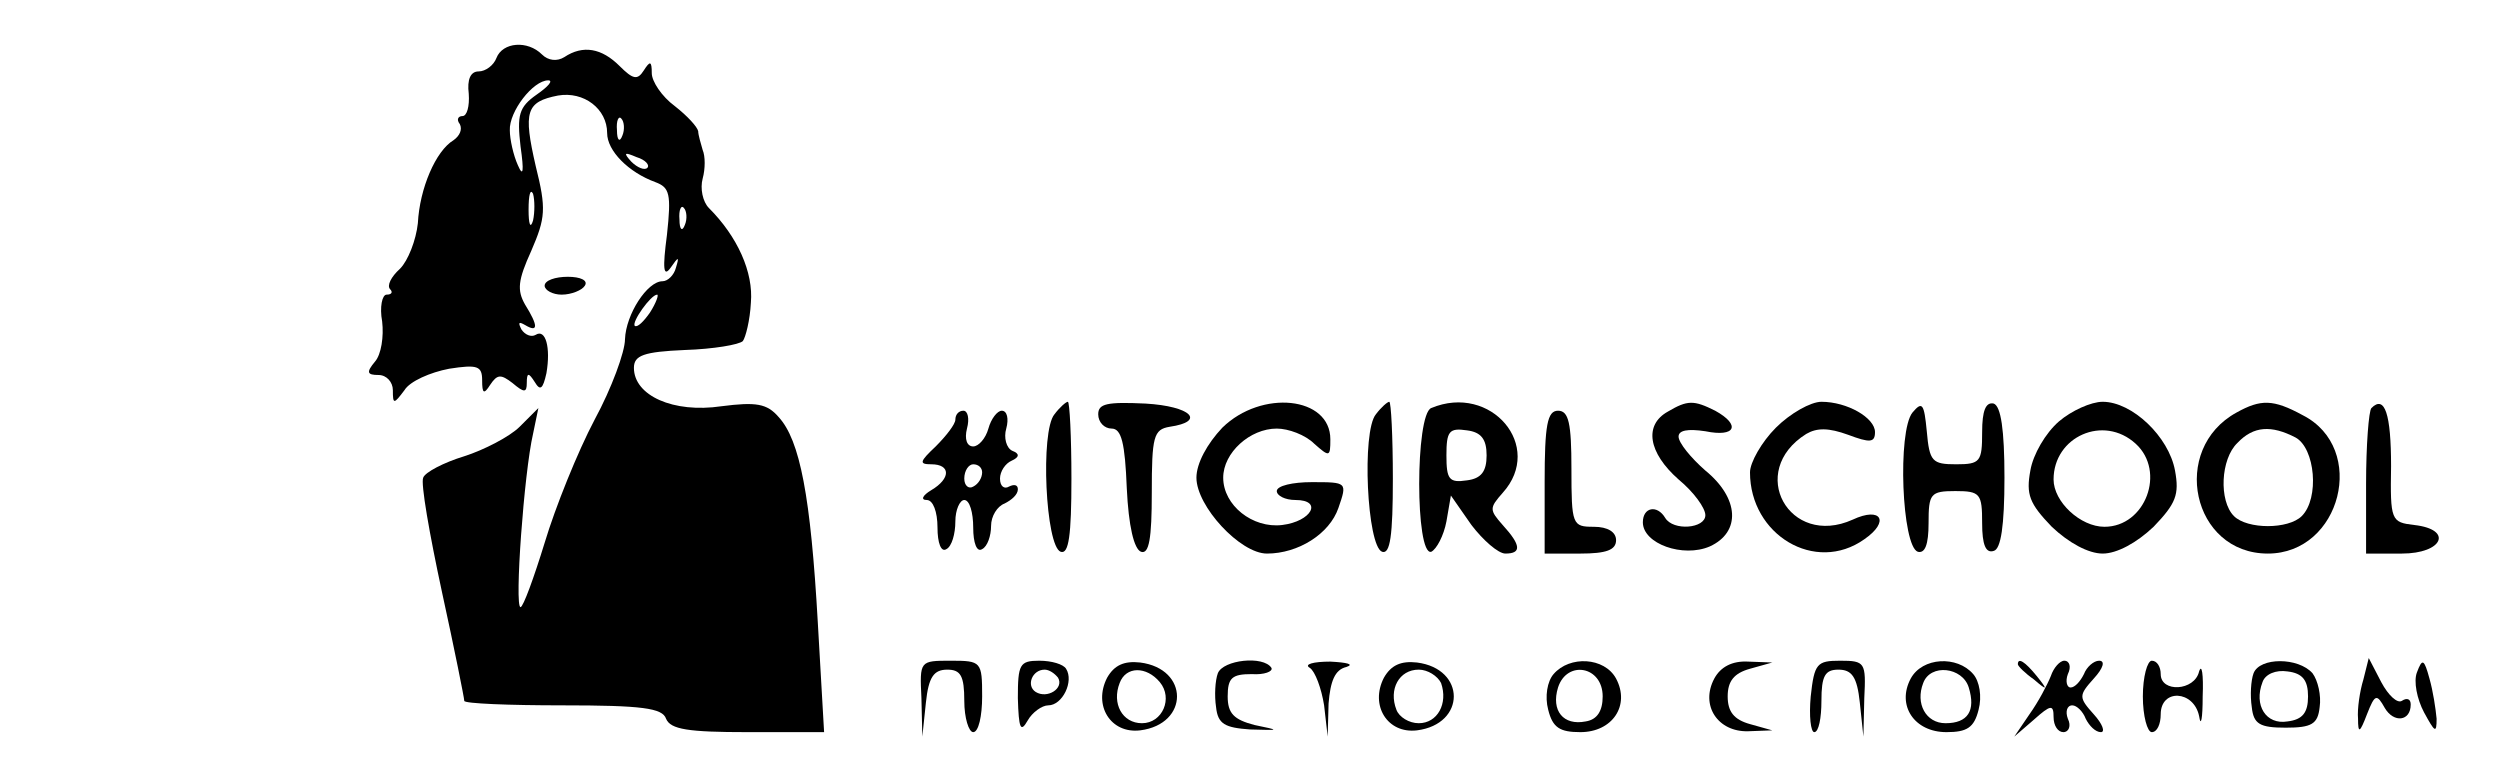 <?xml version="1.0" standalone="no"?>
<!DOCTYPE svg PUBLIC "-//W3C//DTD SVG 20010904//EN"
 "http://www.w3.org/TR/2001/REC-SVG-20010904/DTD/svg10.dtd">
<svg version="1.0" xmlns="http://www.w3.org/2000/svg"
 width="280pt" height="87pt" viewBox="0 0 280 87"
 preserveAspectRatio="xMidYMid meet">

<g transform="translate(0,87) scale(0.1,-0.1)"
fill="#000000" stroke="none">
<path d="M556 805 c-3 -8 -12 -15 -20 -15 -9 0 -13 -9 -11 -25 1 -14 -2 -25
-7 -25 -5 0 -7 -4 -3 -9 3 -6 0 -13 -7 -18 -20 -12 -38 -54 -40 -93 -2 -19
-11 -42 -20 -51 -10 -9 -15 -19 -11 -23 3 -3 2 -6 -4 -6 -5 0 -8 -14 -5 -30 2
-17 -1 -37 -8 -45 -10 -12 -9 -15 4 -15 9 0 16 -8 16 -17 0 -16 1 -16 13 0 6
10 29 20 50 24 32 5 37 3 37 -13 0 -15 2 -16 9 -5 8 12 12 12 25 2 13 -11 16
-11 16 0 0 12 2 12 9 1 6 -10 9 -8 13 10 5 29 -1 50 -12 43 -5 -3 -12 0 -16 6
-4 8 -3 9 4 5 15 -9 15 -1 0 23 -9 16 -8 27 7 60 16 37 17 47 5 95 -14 61 -11
72 25 79 29 5 55 -15 55 -42 0 -20 24 -44 54 -55 16 -6 18 -13 13 -59 -5 -38
-4 -48 4 -37 9 13 10 13 6 0 -2 -8 -9 -15 -15 -15 -17 0 -41 -37 -42 -65 0
-14 -15 -55 -34 -90 -19 -36 -44 -98 -56 -138 -12 -39 -24 -72 -27 -72 -7 0 4
151 14 194 l6 29 -21 -21 c-11 -11 -40 -26 -62 -33 -23 -7 -44 -18 -46 -24 -3
-6 7 -63 21 -128 14 -64 25 -119 25 -122 0 -3 50 -5 110 -5 89 0 112 -3 116
-15 5 -12 25 -15 91 -15 l86 0 -7 122 c-8 142 -20 205 -44 231 -13 15 -25 17
-64 12 -54 -8 -98 12 -98 43 0 14 11 18 57 20 32 1 61 6 65 10 3 4 8 23 9 43
3 34 -15 74 -47 106 -7 7 -10 22 -7 33 3 11 3 25 0 32 -2 7 -5 17 -5 21 -1 5
-12 17 -26 28 -15 11 -26 28 -26 37 0 14 -2 14 -9 3 -7 -11 -12 -10 -27 5 -20
20 -41 24 -62 10 -8 -5 -18 -4 -25 3 -16 16 -44 14 -51 -4z m45 -41 c-20 -14
-22 -23 -18 -58 4 -28 3 -35 -3 -21 -5 11 -9 29 -9 39 -1 21 26 56 43 56 6 0
0 -7 -13 -16z m96 -46 c-3 -8 -6 -5 -6 6 -1 11 2 17 5 13 3 -3 4 -12 1 -19z
m28 -36 c-3 -3 -11 0 -18 7 -9 10 -8 11 6 5 10 -3 15 -9 12 -12z m-128 -59
c-3 -10 -5 -4 -5 12 0 17 2 24 5 18 2 -7 2 -21 0 -30z m170 -5 c-3 -8 -6 -5
-6 6 -1 11 2 17 5 13 3 -3 4 -12 1 -19z m-39 -98 c-7 -10 -14 -17 -17 -15 -4
4 18 35 25 35 2 0 -1 -9 -8 -20z"/>
<path d="M610 550 c0 -5 9 -10 19 -10 11 0 23 5 26 10 4 6 -5 10 -19 10 -14 0
-26 -4 -26 -10z"/>
<path d="M1181 406 c-16 -19 -10 -148 7 -154 9 -3 12 18 12 82 0 47 -2 86 -4
86 -2 0 -9 -6 -15 -14z"/>
<path d="M1230 406 c0 -9 7 -16 15 -16 11 0 15 -16 17 -67 2 -42 8 -68 16 -71
9 -3 12 15 12 66 0 63 2 71 20 74 41 6 24 23 -27 26 -43 2 -53 0 -53 -12z"/>
<path d="M1369 391 c-17 -18 -29 -40 -29 -56 0 -32 49 -85 79 -85 35 0 70 22
80 51 10 29 10 29 -30 29 -21 0 -39 -4 -39 -10 0 -5 9 -10 21 -10 31 0 18 -24
-15 -28 -33 -4 -66 22 -66 53 0 28 30 55 60 55 13 0 32 -7 42 -17 17 -15 18
-15 18 5 0 48 -77 56 -121 13z"/>
<path d="M1541 406 c-16 -19 -10 -148 7 -154 9 -3 12 18 12 82 0 47 -2 86 -4
86 -2 0 -9 -6 -15 -14z"/>
<path d="M1603 413 c-18 -7 -18 -166 0 -161 6 3 14 18 17 34 l5 29 23 -33 c13
-17 30 -32 38 -32 18 0 18 9 -3 32 -15 17 -15 19 0 36 47 52 -13 123 -80 95z
m62 -53 c0 -18 -6 -26 -22 -28 -20 -3 -23 1 -23 28 0 27 3 31 23 28 16 -2 22
-10 22 -28z"/>
<path d="M1868 409 c-27 -15 -22 -46 12 -76 17 -14 30 -32 30 -40 0 -15 -36
-18 -45 -3 -9 15 -25 12 -25 -5 0 -24 45 -40 75 -27 35 16 33 54 -5 85 -16 14
-30 31 -30 38 0 7 10 9 30 6 34 -7 40 7 11 23 -24 12 -31 12 -53 -1z"/>
<path d="M1989 391 c-16 -16 -29 -39 -29 -50 0 -70 73 -114 128 -75 29 20 19
37 -13 22 -71 -32 -119 54 -52 96 12 7 25 7 47 -1 24 -9 30 -9 30 3 0 16 -31
34 -60 34 -12 0 -35 -13 -51 -29z"/>
<path d="M2142 408 c-17 -21 -12 -150 6 -156 8 -2 12 8 12 32 0 33 2 36 30 36
28 0 30 -3 30 -36 0 -24 4 -34 13 -31 8 2 12 28 12 82 0 54 -4 80 -12 83 -9 2
-13 -8 -13 -32 0 -33 -2 -36 -29 -36 -27 0 -30 3 -33 37 -3 31 -5 34 -16 21z"/>
<path d="M2306 398 c-15 -13 -29 -37 -32 -55 -5 -27 -1 -37 24 -63 19 -18 41
-30 57 -30 16 0 38 12 57 30 25 26 29 36 24 63 -7 38 -48 77 -81 77 -13 0 -35
-10 -49 -22z m86 -25 c34 -31 11 -93 -35 -93 -27 0 -57 28 -57 53 0 48 56 73
92 40z"/>
<path d="M2505 408 c-75 -41 -50 -158 35 -158 82 0 112 118 39 155 -33 18 -47
18 -74 3z m66 -28 c22 -12 27 -68 7 -88 -15 -15 -61 -15 -76 0 -17 17 -15 64
4 82 18 19 38 20 65 6z"/>
<path d="M2656 413 c-3 -3 -6 -42 -6 -85 l0 -78 40 0 c46 0 58 27 14 32 -26 3
-27 5 -26 66 0 58 -7 80 -22 65z"/>
<path d="M1070 400 c0 -5 -10 -18 -22 -30 -18 -17 -19 -20 -5 -20 22 0 22 -16
0 -29 -10 -6 -12 -11 -5 -11 7 0 12 -13 12 -31 0 -17 4 -28 10 -24 6 3 10 17
10 31 0 13 5 24 10 24 6 0 10 -14 10 -31 0 -17 4 -28 10 -24 6 3 10 15 10 26
0 11 7 22 15 25 8 4 15 10 15 16 0 5 -4 6 -10 3 -5 -3 -10 0 -10 9 0 8 6 17
13 20 9 4 9 8 1 11 -7 3 -10 15 -7 25 3 11 1 20 -5 20 -5 0 -12 -9 -15 -20 -3
-11 -11 -20 -17 -20 -7 0 -10 8 -7 20 3 11 1 20 -4 20 -5 0 -9 -4 -9 -10z m30
-59 c0 -6 -4 -13 -10 -16 -5 -3 -10 1 -10 9 0 9 5 16 10 16 6 0 10 -4 10 -9z"/>
<path d="M1730 330 l0 -80 40 0 c29 0 40 4 40 15 0 9 -9 15 -25 15 -24 0 -25
2 -25 65 0 51 -3 65 -15 65 -12 0 -15 -16 -15 -80z"/>
<path d="M1032 88 l1 -43 4 38 c3 29 9 37 24 37 15 0 19 -7 19 -35 0 -19 5
-35 10 -35 6 0 10 18 10 40 0 39 -1 40 -35 40 -35 0 -35 0 -33 -42z"/>
<path d="M1140 88 c1 -34 3 -39 11 -25 5 9 16 17 23 17 16 0 29 27 20 41 -3 5
-16 9 -30 9 -22 0 -24 -4 -24 -42z m45 23 c7 -12 -12 -24 -25 -16 -11 7 -4 25
10 25 5 0 11 -4 15 -9z"/>
<path d="M1240 111 c-16 -31 4 -63 37 -59 55 7 55 69 0 76 -18 2 -29 -3 -37
-17z m59 -5 c15 -18 3 -46 -20 -46 -22 0 -34 22 -25 45 7 19 30 19 45 1z"/>
<path d="M1364 116 c-3 -8 -4 -25 -2 -38 2 -19 10 -23 38 -25 34 -1 34 -1 5 5
-23 6 -30 13 -30 32 0 21 5 25 27 25 14 -1 24 3 22 7 -9 14 -54 9 -60 -6z"/>
<path d="M1467 122 c6 -4 13 -23 16 -42 l4 -35 1 37 c2 25 7 38 20 41 9 3 1 5
-18 6 -19 0 -30 -3 -23 -7z"/>
<path d="M1550 111 c-16 -31 4 -63 37 -59 55 7 55 69 0 76 -18 2 -29 -3 -37
-17z m64 -6 c8 -23 -4 -45 -25 -45 -11 0 -22 7 -25 15 -9 23 3 45 25 45 10 0
21 -7 25 -15z"/>
<path d="M1740 115 c-7 -8 -10 -25 -6 -40 5 -20 13 -25 36 -25 36 0 56 30 40
60 -13 24 -52 26 -70 5z m55 -25 c0 -16 -6 -26 -19 -28 -25 -5 -39 12 -31 38
10 31 50 24 50 -10z"/>
<path d="M1920 110 c-16 -30 4 -60 38 -59 l27 1 -25 7 c-18 5 -25 14 -25 31 0
17 7 26 25 31 l25 7 -27 1 c-18 1 -31 -6 -38 -19z"/>
<path d="M2028 90 c-2 -22 0 -40 4 -40 5 0 8 16 8 35 0 28 4 35 19 35 15 0 21
-8 24 -37 l4 -38 1 43 c2 40 1 42 -27 42 -26 0 -29 -3 -33 -40z"/>
<path d="M2140 110 c-16 -30 4 -60 40 -60 23 0 31 5 36 25 4 15 1 32 -6 40
-18 21 -57 19 -70 -5z m65 -10 c8 -26 -1 -40 -26 -40 -22 0 -34 22 -25 45 8
22 44 18 51 -5z"/>
<path d="M2260 126 c0 -2 8 -10 18 -17 15 -13 16 -12 3 4 -13 16 -21 21 -21
13z"/>
<path d="M2297 113 c-4 -10 -14 -29 -24 -43 l-17 -25 22 19 c19 17 22 17 22 3
0 -10 5 -17 11 -17 6 0 9 7 5 15 -3 8 -1 15 5 15 5 0 12 -7 15 -15 4 -8 11
-15 17 -15 5 0 2 9 -8 20 -17 19 -17 21 0 40 11 12 13 20 6 20 -6 0 -14 -7
-17 -15 -4 -8 -10 -15 -15 -15 -4 0 -6 7 -3 15 4 8 2 15 -4 15 -5 0 -12 -8
-15 -17z"/>
<path d="M2400 90 c0 -22 5 -40 10 -40 6 0 10 9 10 20 0 29 37 27 43 -2 2 -13
4 -3 4 22 1 25 -1 37 -4 28 -5 -22 -43 -24 -43 -3 0 8 -4 15 -10 15 -5 0 -10
-18 -10 -40z"/>
<path d="M2524 116 c-3 -8 -4 -25 -2 -38 2 -19 9 -23 38 -23 29 0 36 4 38 23
2 13 -2 30 -8 38 -16 18 -59 18 -66 0z m61 -26 c0 -18 -6 -26 -23 -28 -24 -4
-38 18 -28 44 3 9 15 14 28 12 17 -2 23 -10 23 -28z"/>
<path d="M2647 109 c-4 -13 -7 -33 -6 -44 0 -17 2 -16 10 5 9 23 11 23 20 7
10 -17 29 -15 29 4 0 6 -4 8 -10 4 -5 -3 -15 6 -23 21 l-14 27 -6 -24z"/>
<path d="M2707 117 c-4 -10 0 -30 8 -45 12 -22 14 -24 14 -7 -1 11 -4 31 -8
45 -6 22 -8 23 -14 7z"/>
</g>
</svg>
